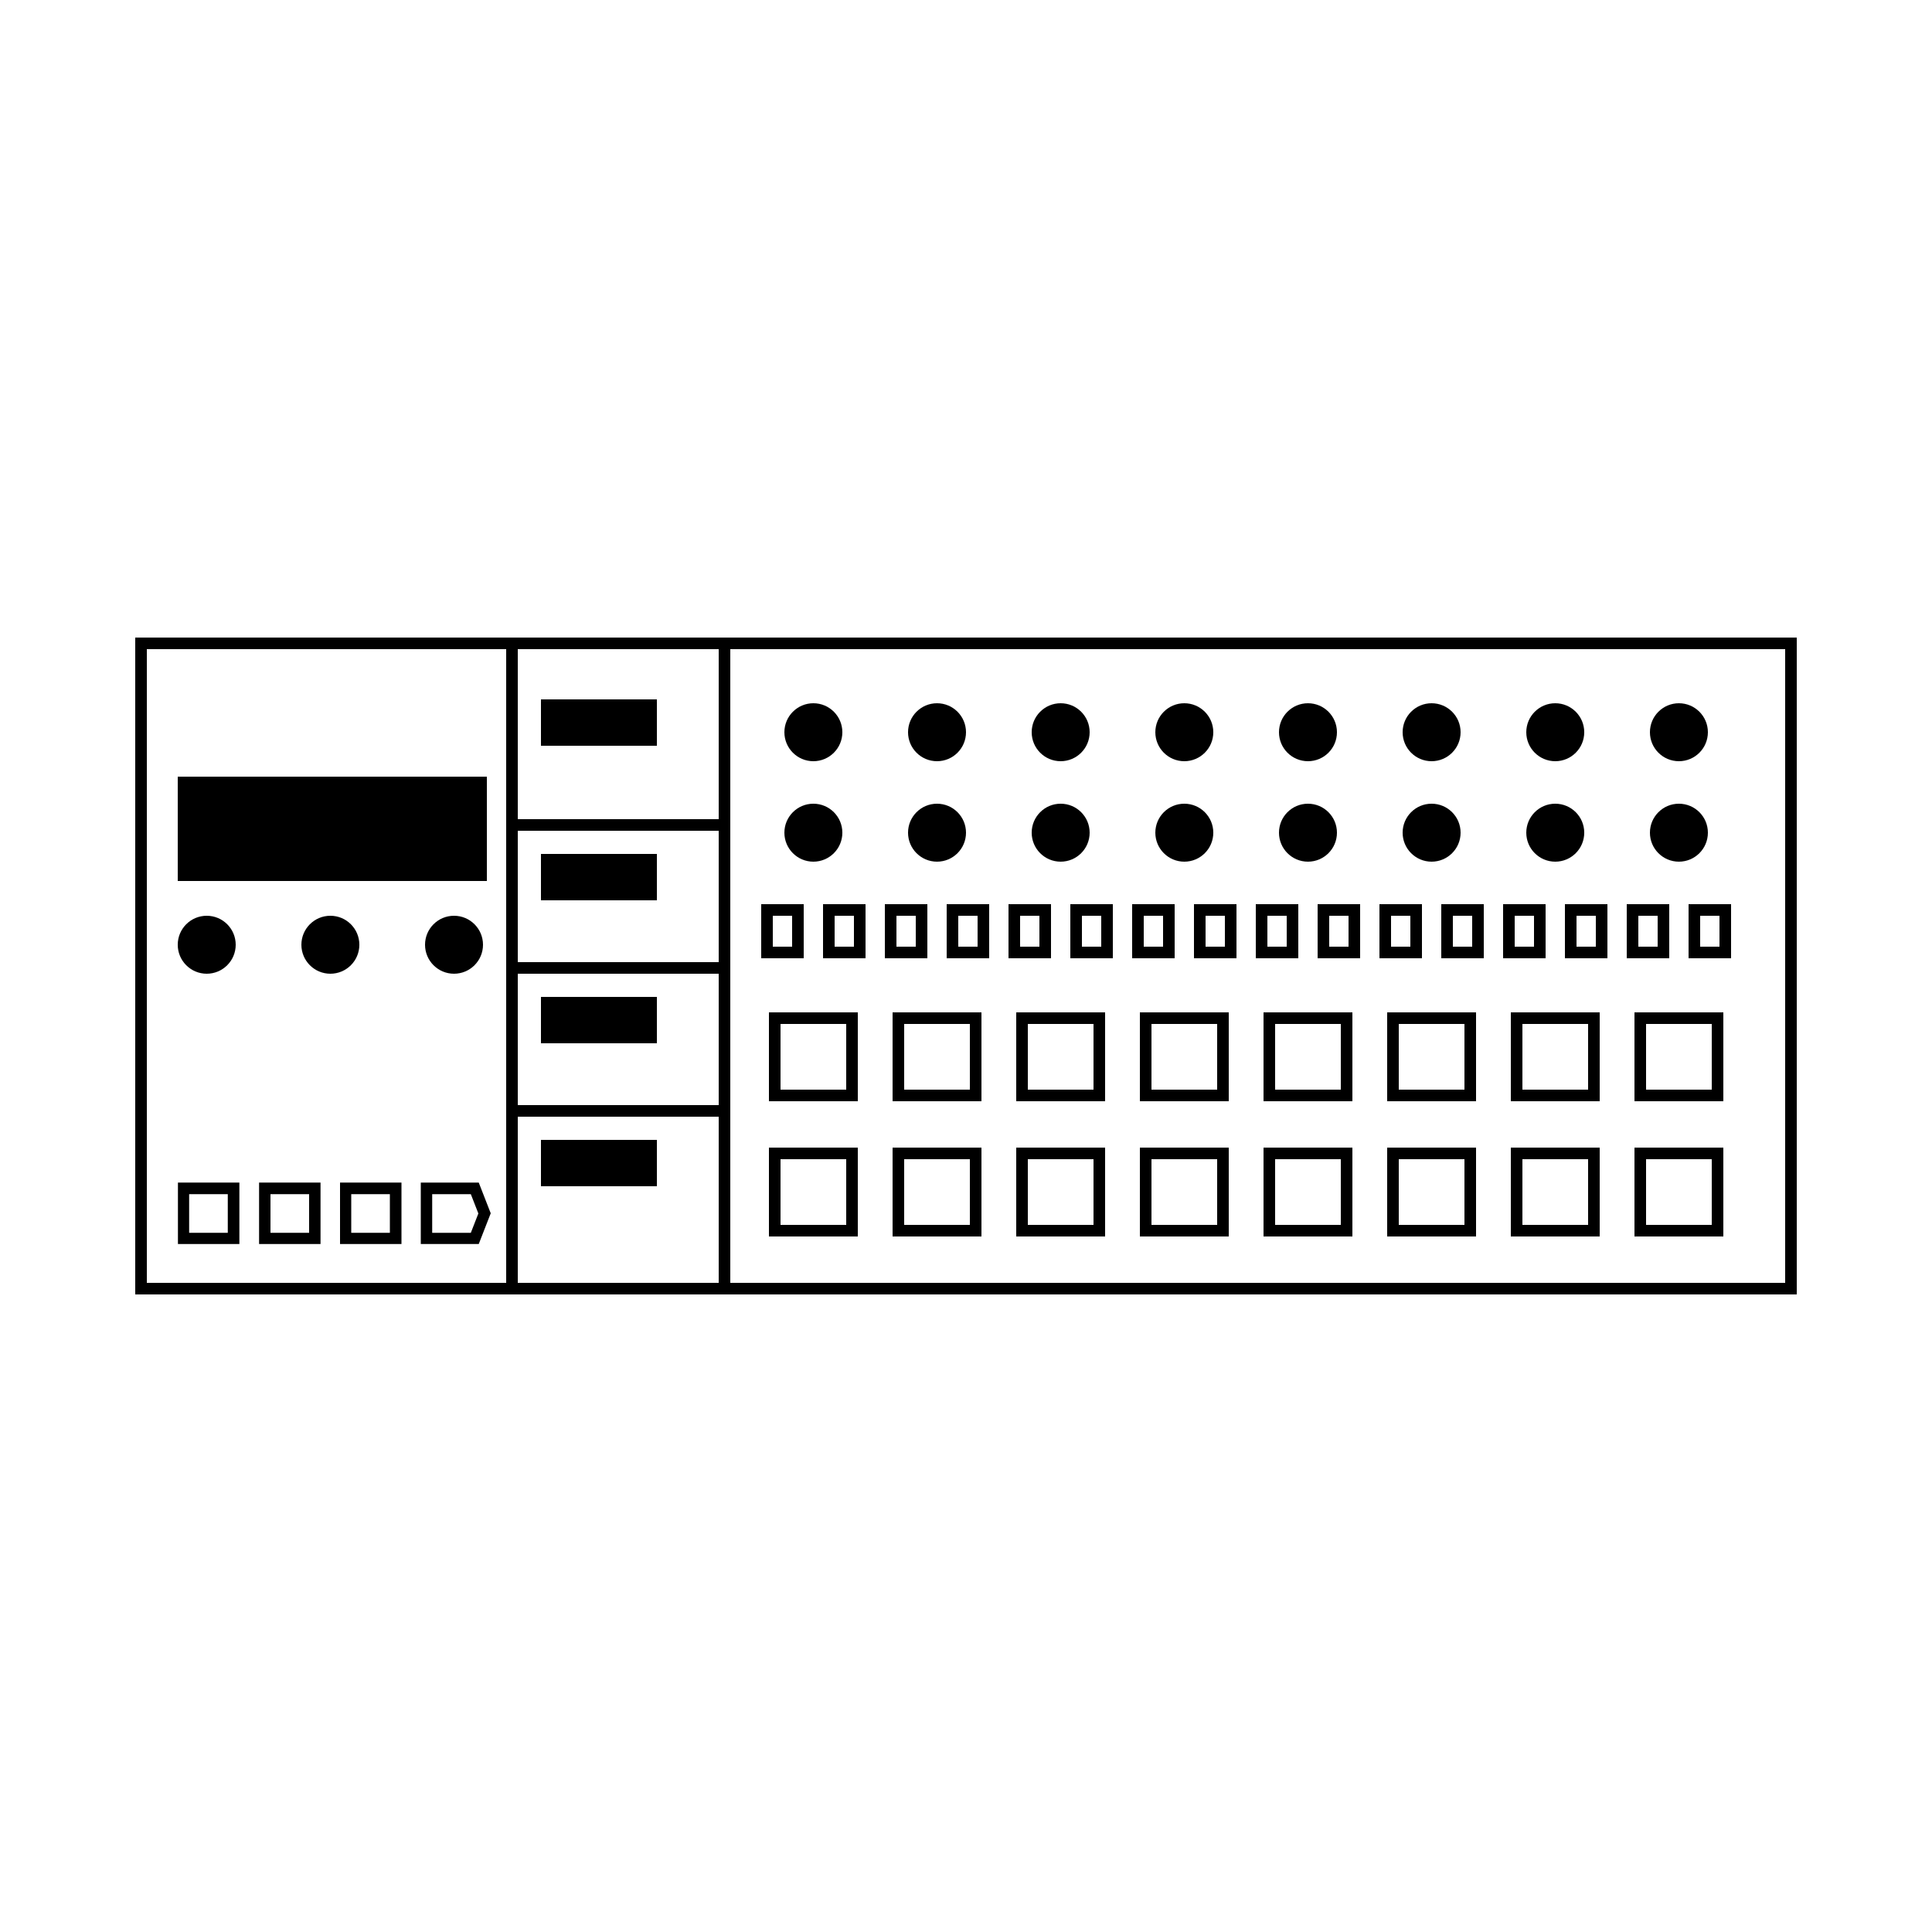 <svg height='300px' width='300px'  fill="#000000" xmlns="http://www.w3.org/2000/svg" data-name="Layer 1" viewBox="0 0 100 100" x="0px" y="0px"><title>Noun_Project_100Icon_10px_grid</title><g data-name="Midi controller3"><path d="M43.8,53v3.4H40.4V53h3.4m.6-.6H39.8V57h4.6V52.4Z"></path><rect x="9.2" y="40.2" width="16" height="5.4"></rect><rect x="28" y="59" width="6" height="2.4"></rect><rect x="28" y="51.6" width="6" height="2.4"></rect><rect x="28" y="44.2" width="6" height="2.4"></rect><rect x="28" y="36.2" width="6" height="2.4"></rect><path d="M41,47.4V49H40V47.4h1m.6-.6H39.4v2.8h2.2V46.8Z"></path><path d="M44.2,47.4V49h-1V47.4h1m.6-.6H42.6v2.8h2.2V46.8Z"></path><path d="M50.2,53v3.4H46.8V53h3.4m.6-.6H46.2V57h4.6V52.4Z"></path><path d="M56.6,53v3.4H53.2V53h3.4m.6-.6H52.6V57h4.6V52.4Z"></path><path d="M63,53v3.4H59.6V53H63m.6-.6H59V57h4.6V52.4Z"></path><path d="M69.4,53v3.4H66V53h3.4m.6-.6H65.4V57H70V52.4Z"></path><path d="M75.8,53v3.4H72.4V53h3.4m.6-.6H71.8V57h4.6V52.4Z"></path><path d="M82.2,53v3.4H78.8V53h3.4m.6-.6H78.2V57h4.6V52.4Z"></path><path d="M88.6,53v3.4H85.2V53h3.4m.6-.6H84.6V57h4.6V52.4Z"></path><path d="M43.8,60v3.4H40.4V60h3.4m.6-.6H39.8V64h4.6V59.4Z"></path><path d="M50.2,60v3.4H46.8V60h3.4m.6-.6H46.2V64h4.6V59.4Z"></path><path d="M56.6,60v3.4H53.2V60h3.4m.6-.6H52.6V64h4.6V59.4Z"></path><path d="M63,60v3.4H59.6V60H63m.6-.6H59V64h4.6V59.4Z"></path><path d="M69.4,60v3.4H66V60h3.4m.6-.6H65.4V64H70V59.4Z"></path><path d="M75.8,60v3.4H72.4V60h3.4m.6-.6H71.8V64h4.6V59.4Z"></path><path d="M82.2,60v3.4H78.8V60h3.4m.6-.6H78.2V64h4.6V59.4Z"></path><path d="M88.6,60v3.4H85.2V60h3.4m.6-.6H84.6V64h4.6V59.4Z"></path><path d="M11.79,61.81v2h-2v-2h2m.6-.6H9.21v3.18h3.18V61.21Z"></path><path d="M16,61.81v2H14v-2h2m.6-.6H13.41v3.18h3.18V61.21Z"></path><path d="M20.18,61.81v2h-2v-2h2m.6-.6H17.6v3.18h3.18V61.21Z"></path><path d="M24.37,61.81l.39,1-.39,1h-2v-2h2m.41-.6h-3v3.18h3l.62-1.59-.62-1.59Z"></path><path d="M47.4,47.4V49h-1V47.4h1m.6-.6H45.8v2.8H48V46.8Z"></path><path d="M50.6,47.4V49h-1V47.4h1m.6-.6H49v2.8h2.2V46.8Z"></path><path d="M53.8,47.4V49h-1V47.4h1m.6-.6H52.2v2.8h2.2V46.8Z"></path><path d="M57,47.4V49H56V47.4h1m.6-.6H55.4v2.8h2.2V46.8Z"></path><path d="M60.2,47.4V49h-1V47.4h1m.6-.6H58.6v2.8h2.2V46.8Z"></path><path d="M63.4,47.4V49h-1V47.4h1m.6-.6H61.8v2.8H64V46.8Z"></path><path d="M66.6,47.4V49h-1V47.4h1m.6-.6H65v2.8h2.2V46.8Z"></path><path d="M69.8,47.4V49h-1V47.4h1m.6-.6H68.2v2.8h2.2V46.8Z"></path><path d="M73,47.4V49H72V47.4h1m.6-.6H71.4v2.8h2.2V46.8Z"></path><path d="M76.2,47.4V49h-1V47.4h1m.6-.6H74.6v2.8h2.2V46.8Z"></path><path d="M79.4,47.4V49h-1V47.4h1m.6-.6H77.8v2.8H80V46.8Z"></path><path d="M82.6,47.4V49h-1V47.4h1m.6-.6H81v2.8h2.2V46.8Z"></path><path d="M85.8,47.4V49h-1V47.4h1m.6-.6H84.2v2.8h2.2V46.8Z"></path><path d="M89,47.4V49H88V47.4h1m.6-.6H87.4v2.8h2.2V46.8Z"></path><circle cx="42.1" cy="43.1" r="1.5"></circle><circle cx="48.5" cy="43.1" r="1.5"></circle><circle cx="54.9" cy="43.1" r="1.5"></circle><circle cx="61.3" cy="43.1" r="1.5"></circle><circle cx="67.7" cy="43.1" r="1.5"></circle><circle cx="74.1" cy="43.1" r="1.5"></circle><circle cx="80.5" cy="43.1" r="1.5"></circle><circle cx="86.9" cy="43.1" r="1.5"></circle><circle cx="42.1" cy="37.9" r="1.5"></circle><circle cx="48.5" cy="37.9" r="1.5"></circle><circle cx="54.9" cy="37.9" r="1.5"></circle><circle cx="10.7" cy="48.9" r="1.5"></circle><circle cx="17.1" cy="48.9" r="1.5"></circle><circle cx="23.5" cy="48.9" r="1.5"></circle><circle cx="61.3" cy="37.9" r="1.5"></circle><circle cx="67.7" cy="37.9" r="1.5"></circle><circle cx="74.1" cy="37.9" r="1.5"></circle><circle cx="80.5" cy="37.9" r="1.5"></circle><circle cx="86.9" cy="37.9" r="1.5"></circle><path d="M7,33V67H93V33ZM37.2,57.2H26.8V50.4H37.2Zm0-7.4H26.8V43H37.2Zm-10.4,8H37.2v8.6H26.8ZM37.2,42.4H26.8V33.6H37.2ZM7.6,33.6H26.2V66.4H7.6ZM92.4,66.4H37.8V33.6H92.4Z"></path></g></svg>